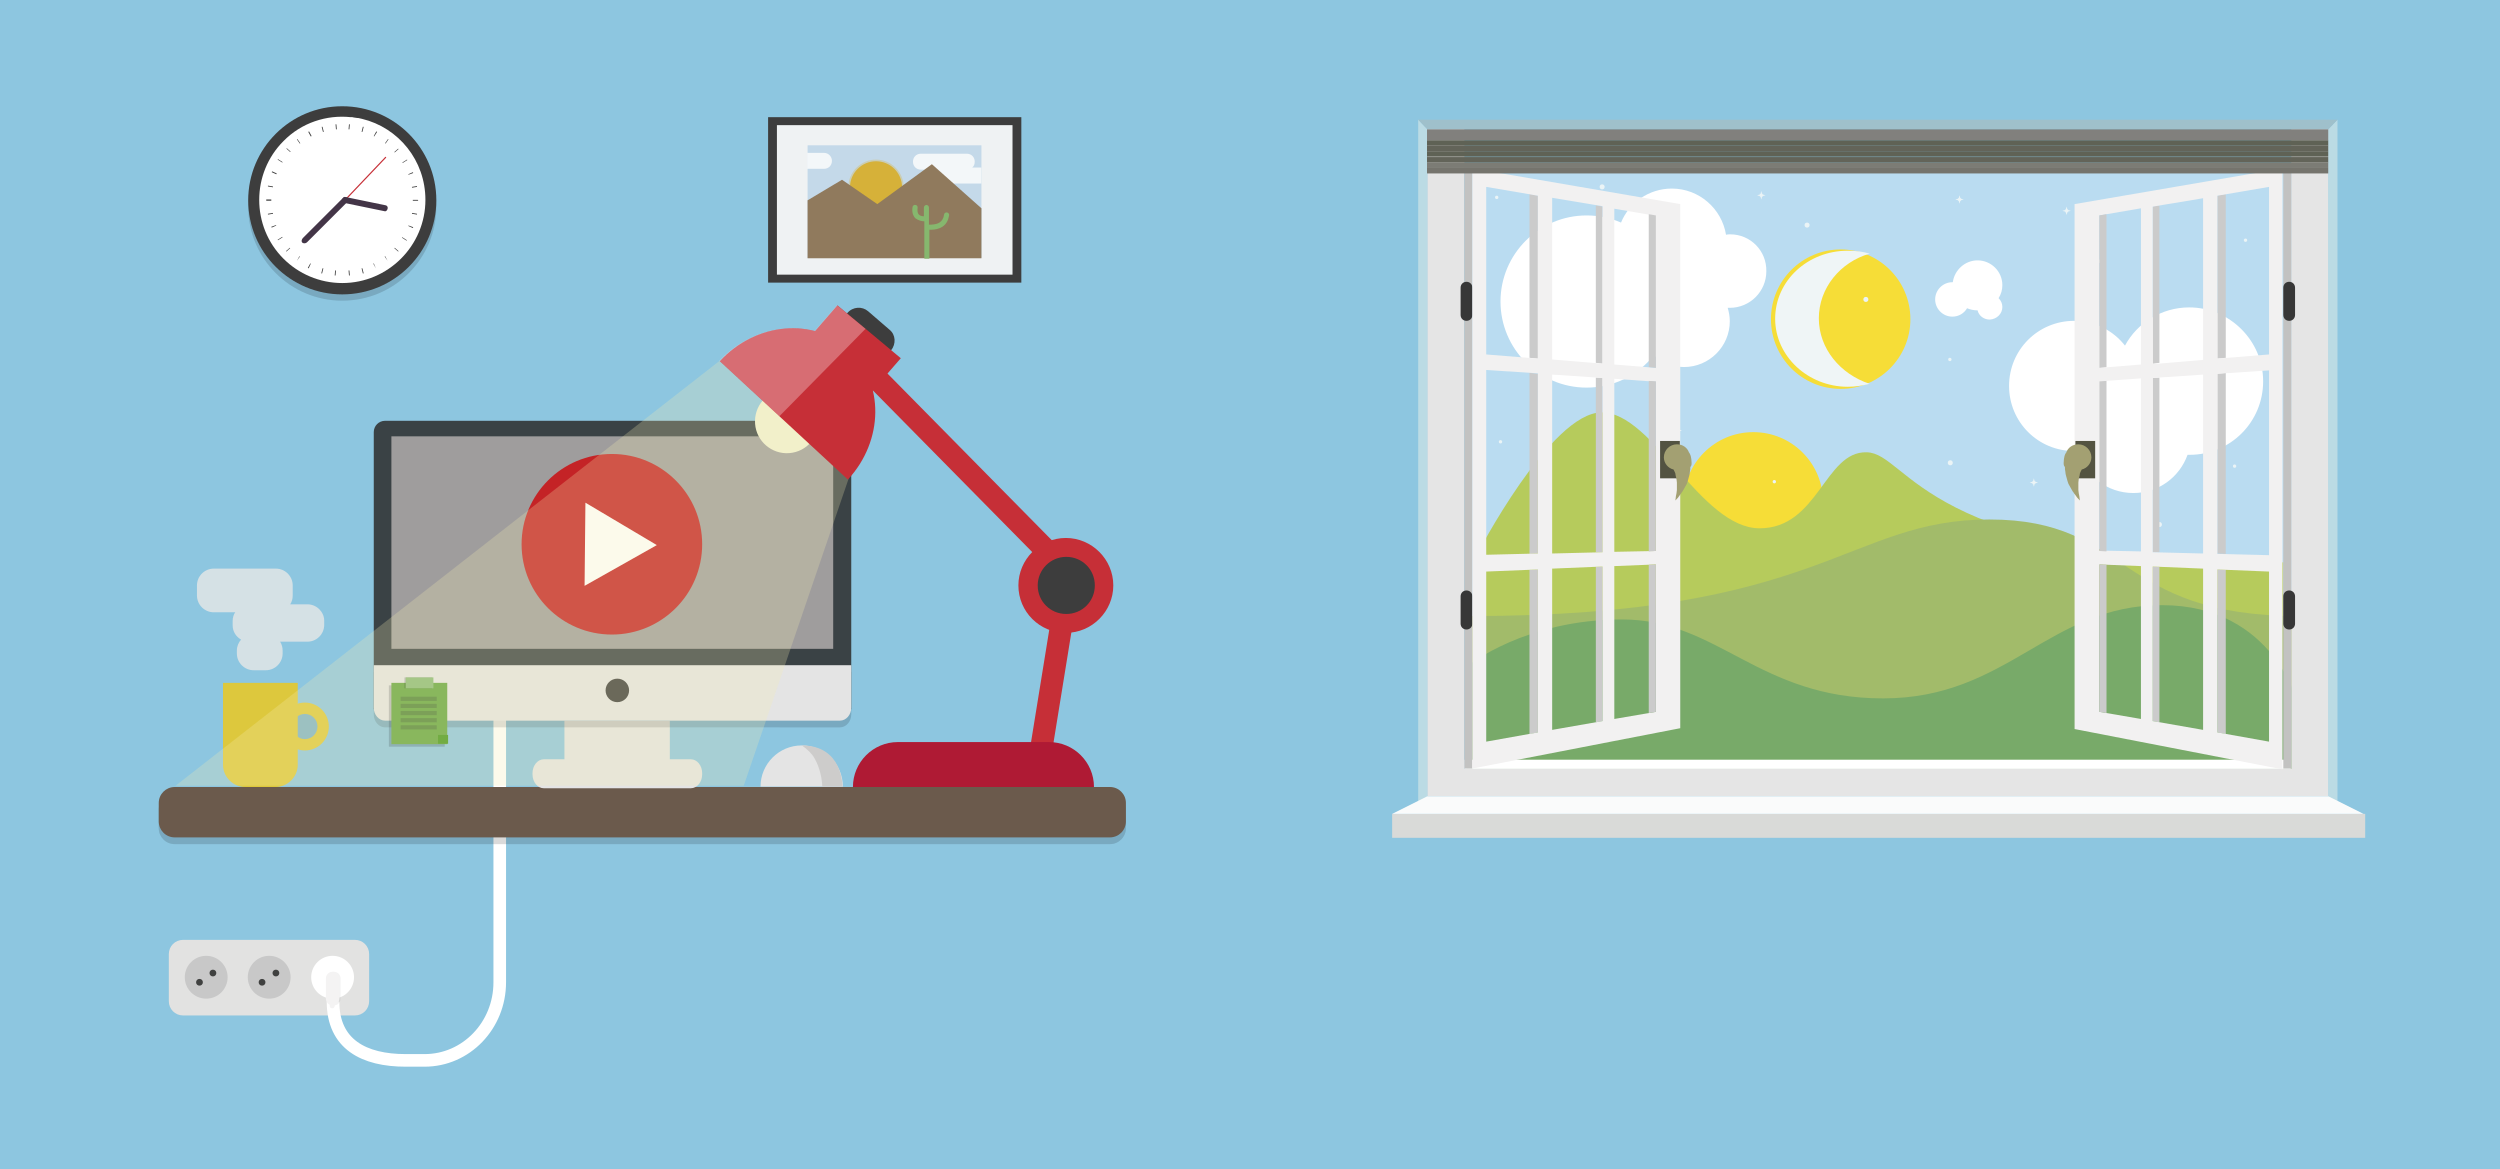 <svg class="main-bg" version="1.1" id="Ebene_1" xmlns="http://www.w3.org/2000/svg" xmlns:xlink="http://www.w3.org/1999/xlink" x="0px" y="0px"
	 viewBox="661.7 533.9 595.3 278.4" enable-background="new 661.7 533.9 595.3 278.4" xml:space="preserve">
<pattern  x="0" y="841.9" width="22.3" height="22.3" patternUnits="userSpaceOnUse" id="SVGID_2_" viewBox="8 -25.3 22.3 22.3" overflow="visible">
	<g>
		<polygon fill="none" points="8,-3 30.3,-3 30.3,-25.3 8,-25.3 		"/>
		<g>
			<polygon fill="none" points="8,-25.3 30.3,-25.3 30.3,-3 8,-3 			"/>
			<g>
				<polygon fill="none" points="8,-3 30.3,-3 30.3,-25.3 8,-25.3 				"/>
				<g>
					<polygon fill="none" points="8,-25.3 30.3,-25.3 30.3,-3 8,-3 					"/>
					<g>
						<polygon fill="none" points="8,-3 8,-25.3 30.3,-25.3 30.3,-3 						"/>
						<line fill="none" x1="1.7" y1="-4.9" x2="3.5" y2="-3"/>
						<line fill="none" x1="1.7" y1="-3" x2="3.5" y2="-4.9"/>
						<path fill="none" stroke="#232422" stroke-width="0.3" d="M8.2-16.9c0.5-0.2,4.2-3.9,4.3-4.3"/>
						<path fill="none" stroke="#232422" stroke-width="0.3" d="M10-17.1c-0.5,0.2-4,4.4-4,4.8"/>
						<path fill="none" stroke="#232422" stroke-width="0.3" d="M8.2-10.6c0.5-0.8,5.8-6.8,6.4-7.3c0.6-0.5,1-2.7,1.3-3.1"/>
						<path fill="none" stroke="#232422" stroke-width="0.3" d="M13.6-17.9c-0.7,0.3-4.9,5.6-5,6c-0.1,0.4-2.8,2.5-3.1,2.5"/>
						<path fill="none" stroke="#232422" stroke-width="0.3" d="M10.5-10.3c0.2-0.2,0.6-0.6,1-1.1c1.2-1.4,3-3.5,3.3-3.8"/>
						<path fill="none" stroke="#232422" stroke-width="0.3" d="M12.3-10.3c-0.5,0.7-4,3.5-4.6,4"/>
						<path fill="none" stroke="#232422" stroke-width="0.3" d="M25.6-5.6C24.9-5.3,20.1-0.5,20,0"/>
						<path fill="none" stroke="#232422" stroke-width="0.3" d="M14.4-1.2c0.3-0.2,1.1-1.2,2-2.3C17.6-5,19-6.6,19.2-6.8"/>
						<path fill="none" stroke="#232422" stroke-width="0.3" d="M17.8-6.9c-0.4,0.2-2.1,2-3.5,3.6c-0.9,1.1-1.7,2-1.7,2.2"/>
						<path fill="none" stroke="#232422" stroke-width="0.3" d="M21.4-6.9C21-6.8,19.4-5,18-3.4c-1.2,1.4-2.2,2.6-2.3,2.9"/>
						<path fill="none" stroke="#232422" stroke-width="0.3" d="M8.8-2.7c0.1-0.2,0.3-0.5,0.6-0.7c0.7-0.8,1.9-1.8,2.3-2.2
							c0.6-0.6,2.9-3.5,3.2-3.9"/>
						<path fill="none" stroke="#232422" stroke-width="0.3" d="M9.9-2.3C10.1-2.6,10.5-3,11-3.5c0.7-0.7,1.5-1.4,1.9-1.7
							c0.6-0.6,2.9-3.5,3.2-3.9"/>
						<path fill="none" stroke="#232422" stroke-width="0.3" d="M31.9-21.4c-0.2,0.1-1.1,0.8-2,1.7c-1.6,1.5-3.5,3.6-3.6,3.9
							c-0.1,0.5-2,2.3-2.3,2.3"/>
						<path fill="none" stroke="#232422" stroke-width="0.3" d="M29.7-16.1c-0.3,0-3.3,4.6-3.4,5.1c-0.1,0.5-1.9,1.8-1.9,1.8
							c-0.3,0.4-2.5,3.3-3.2,3.9c-0.2,0.2-1,1-1.8,1.8c-1.2,1.2-2.5,2.7-2.8,3.1"/>
						<path fill="none" stroke="#232422" stroke-width="0.3" d="M28.2-11.4c0.5-0.8,0.8-0.6,1.4-1.2c0.1-0.1,0.6-0.6,1.1-1.2"/>
						<path fill="none" stroke="#232422" stroke-width="0.3" d="M32.3-17.1c-0.5,0.2-4,4.4-4,4.8"/>
						<path fill="none" stroke="#232422" stroke-width="0.3" d="M30.9-11.9c-0.1,0.5-2.8,2.4-3.1,2.4"/>
						<path fill="none" stroke="#232422" stroke-width="0.3" d="M31.9-10.7c-0.2,0.1-1.4,1.2-2.7,2.4c-1.8,1.7-3.7,3.7-3.7,3.9
							c-0.2,0.2-1,0.9-1.9,1.8"/>
						<path fill="none" stroke="#232422" stroke-width="0.3" d="M31.1-7.1c-0.5,0.4-0.9,0.7-1.1,0.8c-0.7,0.5-3.6,4.5-3.9,4.9"/>
						<path fill="none" stroke="#232422" stroke-width="0.3" d="M31.9-24.1c-0.2,0.1-1.1,1-2.1,2c-1.6,1.7-3.5,4-3.6,4.3
							c-0.1,0.5-2.8,2.4-3.1,2.4"/>
						<path fill="none" stroke="#232422" stroke-width="0.3" d="M29.3-25.7c-1,1.1-1.9,2-1.9,2.1c-0.1,0.5-0.2,1-0.6,1"/>
						<path fill="none" stroke="#232422" stroke-width="0.3" d="M25.6-27.9c-0.7,0.3-5.4,5.1-5.5,5.6c-0.1,0.5-2.8,3.6-4,4.3"/>
						<path fill="none" stroke="#232422" stroke-width="0.3" d="M11.8-13c0.7-1.2,3.3-4.2,4-4.4"/>
						<path fill="none" stroke="#232422" stroke-width="0.3" d="M24.7-5.8c0,0,2.5-2.2,2.6-2.9"/>
						<path fill="none" stroke="#232422" stroke-width="0.3" d="M27.9-11c-0.4,0.3-2.3,2.3-2.2,2.7c-0.5,0.2-3,3-4.5,4.8
							C20.5-2.7,20-2.1,20-2"/>
						<path fill="none" stroke="#232422" stroke-width="0.3" d="M20.1-6.9c0.5-0.5,5.3-4,5.9-5.9c0.3-0.4,3.3-4.4,3.9-4.9
							c0.2-0.2,0.6-0.5,1.1-0.9"/>
						<path fill="none" stroke="#232422" stroke-width="0.3" d="M26-22.4c-0.3,0.4-3.3,4.6-4.9,5.7c-1.6,1.1-3.3,4.2-4.3,4.3
							c-1.1,0.2-5.8,5.1-6.2,5.5C9.9-6.5,6.4-3.1,6.3-2.6"/>
						<path fill="none" stroke="#232422" stroke-width="0.3" d="M13.1-10.3c0.4-0.6,3.6-3.6,4.5-4.2c0.9-0.6,6.3-7.8,8.5-9.2
							c0.3-0.4,3.3-4.4,3.9-4.9"/>
						<path fill="none" stroke="#232422" stroke-width="0.3" d="M13.2-11.6c0.6-0.7,1.9-2.7,2.9-3.4s2.2-1.7,2.6-2.1"/>
						<path fill="none" stroke="#232422" stroke-width="0.3" d="M15.9-16.1c0.8-0.7,3.6-2.5,4.4-3.7c0.9-1.2,4.7-4.9,5.4-5.1
							c0.1-0.2,0.4-0.6,0.9-1.1"/>
						<path fill="none" stroke="#232422" stroke-width="0.3" d="M16.5-10.3c0.6-0.8,6.5-6.5,8-7.9c0.5-0.8,2.3-2.4,2.9-2.9
							c0.4-0.3,1.3-1.5,2.1-2.5c0.5-0.7,0.9-1.2,1.1-1.4"/>
						<path fill="none" stroke="#232422" stroke-width="0.3" d="M18.5-7.8c0.6-0.6,3.3-2,4-3s1.3-2.1,1.5-2.2"/>
						<path fill="none" stroke="#232422" stroke-width="0.3" d="M20.3-10.3c0.7-0.9,3.2-4.3,4.5-4.9"/>
						<path fill="none" stroke="#232422" stroke-width="0.3" d="M19.6-11.6c0.4-0.5,2.2-2.8,2.9-3.1"/>
						<path fill="none" stroke="#232422" stroke-width="0.3" d="M19.5-10.4c-0.4,0.5-2.3,2.1-3.6,3.2c-0.5,0.4-0.9,0.7-1.1,0.8
							c-0.4,0.3-1.4,1.6-2.4,2.9c-0.7,1-1.4,1.9-1.5,2"/>
						<path fill="none" stroke="#232422" stroke-width="0.3" d="M9.5-10.7c-0.2,0.1-1.4,1.2-2.7,2.4"/>
						<path fill="none" stroke="#232422" stroke-width="0.3" d="M25.4-26.7c-0.2,0.2-1,0.9-1.9,1.8c-1.5,1.5-3.5,3.5-3.8,4"/>
						<path fill="none" stroke="#232422" stroke-width="0.3" d="M9.6-24.1c-0.2,0.1-1.1,1-2.1,2"/>
						<path fill="none" stroke="#232422" stroke-width="0.3" d="M25.7-2.7c0.1-0.2,0.4-0.6,0.9-1.1c0.8-0.9,2.1-2.3,3.2-3.4
							C31-8.4,32-9.4,32.2-9.6"/>
						<path fill="none" stroke="#232422" stroke-width="0.3" d="M11.9-23.6c-0.3,0.4-1.8,1.6-2.4,2.2c-0.2,0.1-1.1,0.8-2,1.7"/>
						<path fill="none" stroke="#232422" stroke-width="0.3" d="M7.3-23.6c0.5-0.7,0.9-1.2,1.1-1.4"/>
						<path fill="none" stroke="#232422" stroke-width="0.3" d="M7.5-7.2c1.1-1.2,2.2-2.2,2.4-2.4"/>
						<path fill="none" stroke="#232422" stroke-width="0.3" d="M8.8-25c0.1-0.2,0.3-0.5,0.6-0.7"/>
						<path fill="none" stroke="#232422" stroke-width="0.3" d="M9.9-24.6c0.2-0.3,0.6-0.7,1.1-1.2"/>
						<path fill="none" stroke="#232422" stroke-width="0.3" d="M12.5-25.8c-0.7,1-1.4,1.9-1.5,2"/>
						<path fill="none" stroke="#232422" stroke-width="0.3" d="M18-25.7c-1.2,1.4-2.2,2.6-2.3,2.9c-0.1,0.5-3.2,3.5-3.5,3.5"/>
						<path fill="none" stroke="#232422" stroke-width="0.3" d="M14.3-25.6c-0.9,1.1-1.7,2-1.7,2.2c-0.1,0.5-0.2,1-0.6,1"/>
						<path fill="none" stroke="#232422" stroke-width="0.3" d="M16.4-25.8c-0.9,1.1-1.7,2.1-2,2.3c-0.6,0.6-0.9,0.4-1.4,1.2"/>
						<path fill="none" stroke="#232422" stroke-width="0.3" d="M16.6-22.7c0.3-0.5,1.6-1.9,2.8-3.1"/>
						<path fill="none" stroke="#232422" stroke-width="0.3" d="M21.2-25.8C20.5-25,20-24.4,20-24.3c-0.1,0.5-3,3.9-3.3,3.9"/>
						<path fill="none" stroke="#232422" stroke-width="0.3" d="M7.3-12.5c0.1-0.1,0.6-0.6,1.1-1.2c2-2.2,5.9-6.5,6.2-6.8"/>
						<path fill="none" stroke="#232422" stroke-width="0.3" d="M12.3-21.7c-0.4,0.5-2.3,2.1-3.6,3.1c-0.5,0.4-0.9,0.7-1.1,0.9"/>
						<path fill="none" stroke="#232422" stroke-width="0.3" d="M33-6.8c-0.4,0.2-2.3,1.9-3.7,3.4c-1,1.1-1.9,2-1.9,2.1"/>
						<path fill="none" stroke="#232422" stroke-width="0.3" d="M2.4-21.6c-0.2,0.1-1.2,3-2.3,3.8"/>
					</g>
				</g>
			</g>
		</g>
	</g>
</pattern>
<g id="bg_1_">
	<rect id="bg" x="661.7" y="533.9" fill="#8DC6E0" width="595.3" height="278.4"/>
</g>
<g id="desk">
	<g id="steckdose">
		<path fill="#E2E2E1" d="M749.6,772.3c0,1.9-1.5,3.4-3.4,3.4h-40.9c-1.9,0-3.4-1.5-3.4-3.4v-11.2c0-1.9,1.5-3.4,3.4-3.4h40.9
			c1.9,0,3.4,1.5,3.4,3.4V772.3z"/>
		<g>
			<path fill="none" stroke="#FFFFFF" stroke-width="3" stroke-miterlimit="10" d="M780.7,703.5v64.3c0,10.3-8,18.6-17.9,18.6h-4.5
				c-9.9,0-17.3-3.8-17.3-14"/>
			<g>
				<circle fill="#FFFFFF" cx="740.9" cy="766.6" r="5.1"/>
				<g>
					<g opacity="5.000000e-02">
						<path fill="#040506" d="M742.8,771.7c0,0.9-0.7,1.6-1.6,1.6l0,0c-0.9,0-1.6-0.7-1.6-1.6v-4.8c0-0.9,0.7-1.6,1.6-1.6l0,0
							c0.9,0,1.6,0.7,1.6,1.6V771.7z"/>
					</g>
					<g>
						<path fill="#F4F3F3" d="M742.5,771.7c0,0.9-0.7,1.6-1.6,1.6l0,0c-0.9,0-1.6-0.7-1.6-1.6v-4.8c0-0.9,0.7-1.6,1.6-1.6l0,0
							c0.9,0,1.6,0.7,1.6,1.6V771.7z"/>
					</g>
				</g>
				<path fill="#F4F3F3" d="M741.4,773.4c0,0.3-0.2,0.6-0.6,0.6l0,0c-0.3,0-0.6-0.2-0.6-0.6l0,0c0-0.3,0.2-0.6,0.6-0.6l0,0
					C741.1,772.8,741.4,773.1,741.4,773.4L741.4,773.4z"/>
			</g>
		</g>
		<g>
			<circle fill="#C8C8C8" cx="710.8" cy="766.6" r="5.1"/>
			<g>
				<circle fill="#404140" cx="712.4" cy="765.6" r="0.8"/>
				<circle fill="#404140" cx="709.2" cy="767.8" r="0.8"/>
			</g>
		</g>
		<g>
			<circle fill="#C8C8C8" cx="725.8" cy="766.6" r="5.1"/>
			<g>
				<circle fill="#404140" cx="727.4" cy="765.6" r="0.8"/>
				<circle fill="#404140" cx="724.1" cy="767.8" r="0.8"/>
			</g>
		</g>
		<path fill="none" stroke="#FFFFFF" stroke-miterlimit="10" d="M740.9,771.7"/>
	</g>
	<g id="bild">
		<rect x="844.6" y="561.8" fill="#3D3D3D" width="60.3" height="39.4"/>
		<g>
			<rect x="846.7" y="563.7" fill="#EFF2F3" width="56.1" height="35.6"/>
		</g>
		<g>
			<rect x="854" y="568.5" fill="#C4D9E9" width="41.4" height="26.8"/>
			<g>
				<circle fill="#D5B039" cx="870.3" cy="578.5" r="6.2"/>
				<circle opacity="0.3" fill="#D5B039" enable-background="new    " cx="870.3" cy="578.5" r="6.6"/>
			</g>
			<g>
				<path fill="#F3F7F9" d="M857.9,570.3h-4v3.8h4c1.1,0,1.9-0.8,1.9-1.9C859.8,571.2,859,570.3,857.9,570.3z"/>
				<path fill="#F3F7F9" d="M895.2,573.8h-2c0.4-0.3,0.6-0.8,0.6-1.4c0-1.1-0.8-1.9-1.9-1.9H881c-1.1,0-1.9,0.8-1.9,1.9
					s0.8,1.9,1.9,1.9h2c-0.4,0.3-0.6,0.8-0.6,1.4c0,1.1,0.8,1.9,1.9,1.9h10.9c0.1,0,0.2,0,0.2,0v-3.8
					C895.3,573.8,895.3,573.8,895.2,573.8z"/>
			</g>
			<polygon fill="#907A5D" points="854,581.6 862.2,576.7 870.6,582.5 883.6,573 895.4,583.5 895.4,595.4 854,595.4 			"/>
			<path fill="#86B76E" d="M881.8,586.6v8.8v0.1h1.2v-0.1v-6.8c0.2,0,0.3,0,0.5,0c0.8,0,1.8-0.2,2.6-0.7c0.9-0.6,1.4-1.5,1.6-2.7
				c0.1-0.3-0.2-0.7-0.5-0.7c-0.3-0.1-0.7,0.2-0.7,0.5c-0.1,0.9-0.5,1.5-1.1,1.9c-0.8,0.5-1.9,0.5-2.5,0.5v-4.1
				c0-0.3-0.3-0.6-0.6-0.6c-0.3,0-0.6,0.3-0.6,0.6v2.1c-0.4,0-0.9-0.1-1.2-0.4c-0.3-0.3-0.4-0.9-0.3-1.6c0.1-0.3-0.2-0.7-0.5-0.7
				c-0.3-0.1-0.7,0.2-0.7,0.5c-0.2,1.2,0.1,2.1,0.7,2.7C880.4,586.4,881.2,586.6,881.8,586.6z"/>
		</g>
	</g>
	<g id="tisch">
		<g opacity="0.15">
			<path fill="#040506" d="M929.8,731.1c0,2.1-1.7,3.8-3.8,3.8H703.3c-2.1,0-3.8-1.7-3.8-3.8v-4.4c0-2.1,1.7-3.8,3.8-3.8H926
				c2.1,0,3.8,1.7,3.8,3.8V731.1L929.8,731.1z"/>
			<path opacity="0.3" fill="#040506" enable-background="new    " d="M929.8,731.1c0,2.1-1.7,3.8-3.8,3.8H703.3
				c-2.1,0-3.8-1.7-3.8-3.8v-4.4c0-2.1,1.7-3.8,3.8-3.8H926c2.1,0,3.8,1.7,3.8,3.8V731.1L929.8,731.1z"/>
		</g>
		<g>
			<g>
				<path fill="#6B5A4C" d="M929.8,729.5c0,2.1-1.7,3.8-3.8,3.8H703.3c-2.1,0-3.8-1.7-3.8-3.8v-4.4c0-2.1,1.7-3.8,3.8-3.8H926
					c2.1,0,3.8,1.7,3.8,3.8V729.5L929.8,729.5z"/>
				<pattern  id="SVGID_1_" xlink:href="#SVGID_2_" patternTransform="matrix(0.317 0 0 0.317 -14556.931 5244.731)">
				</pattern>
				<path opacity="0.3" fill="url(#SVGID_1_)" enable-background="new    " d="M929.8,729.5c0,2.1-1.7,3.8-3.8,3.8H703.3
					c-2.1,0-3.8-1.7-3.8-3.8v-4.4c0-2.1,1.7-3.8,3.8-3.8H926c2.1,0,3.8,1.7,3.8,3.8V729.5L929.8,729.5z"/>
			</g>
		</g>
	</g>
	<g id="uhr">
		<g>
			<g opacity="0.15">
				<circle fill="#040506" cx="743.2" cy="583.1" r="22.4"/>
			</g>
			<g>
				<circle fill="#3D3D3D" cx="743.2" cy="581.6" r="22.4"/>
			</g>
		</g>
		<path fill="#FFFFFF" d="M747.9,562.2L747.9,562.2c-0.3-0.1-0.6-0.1-0.9-0.2c-0.1,0-0.1,0-0.2,0c-0.2,0-0.5-0.1-0.7-0.1
			c-0.2,0-0.4-0.1-0.5-0.1s-0.2,0-0.4,0c-5.7-0.6-11.7,1.3-16,5.7c-7.7,7.7-7.7,20.3,0,28l0,0c3.6,3.6,8.6,5.8,14,5.8
			c10.9,0,19.8-8.9,19.8-19.8C763,572.1,756.6,564.3,747.9,562.2z"/>
		<g>
			<g>
				<path fill="#C62F37" d="M743.8,581.7L743.8,581.7c-0.2-0.1-0.2-0.2-0.1-0.2l9.7-10.2c0.1-0.1,0.2-0.1,0.2,0
					c0.1,0.1,0.1,0.2,0,0.2l-9.7,10.2C743.9,581.7,743.9,581.7,743.8,581.7z"/>
			</g>
			<path fill="#433547" d="M743.6,582.2c-0.3-0.1-0.5-0.4-0.4-0.8l0,0c0.1-0.4,0.4-0.7,0.7-0.6l9.7,2c0.3,0.1,0.5,0.4,0.4,0.8l0,0
				c-0.1,0.4-0.4,0.7-0.7,0.6L743.6,582.2z"/>
			<path fill="#433547" d="M743.3,581.1c0.3-0.3,0.8-0.3,1.1-0.1l0,0c0.3,0.3,0.2,0.7-0.1,1.1l-9.5,9.5c-0.3,0.3-0.8,0.3-1.1,0.1
				l0,0c-0.3-0.3-0.2-0.7,0.1-1.1L743.3,581.1z"/>
		</g>
		<g>
			<path fill="#3D3D3D" d="M744.8,599.5l-0.1-1.2h0.2l0.1,1.2H744.8z M741.6,599.5h-0.2l0.1-1.2h0.2L741.6,599.5z M748.1,599
				l-0.3-1.2h0.2l0.3,1.2H748.1z M738.4,599h-0.2l0.3-1.2h0.2L738.4,599z M751.2,597.8l-0.6-1.1l0.1-0.1L751.2,597.8L751.2,597.8z
				 M735.2,597.8l-0.2-0.1l0.6-1.1l0.1,0.1L735.2,597.8z M754,596l-0.7-1l0.1-0.1L754,596L754,596z M732.4,596L732.4,596l0.6-1.1
				l0.1,0.1L732.4,596z M756.5,593.8l-0.9-0.8l0.1-0.1l0.9,0.8L756.5,593.8z M729.9,593.8l-0.1-0.1l0.9-0.8l0.1,0.1L729.9,593.8z
				 M758.5,591.2l-1.1-0.7l0.1-0.1l1.1,0.7L758.5,591.2z M727.9,591.1l-0.1-0.1l1.1-0.7l0.1,0.1L727.9,591.1z M760,588.2l-1.1-0.5
				l0.1-0.1l1.1,0.4L760,588.2z M726.4,588.1l-0.1-0.2l1.1-0.4l0.1,0.1L726.4,588.1z M761,585l-1.2-0.2v-0.2l1.2,0.2V585z
				 M725.5,585v-0.2l1.2-0.2v0.2L725.5,585z M761.3,581.7H760v-0.2h1.2L761.3,581.7L761.3,581.7z M725.1,581.6L725.1,581.6v-0.2h1.2
				v0.2v0.1h-1.2V581.6z M759.8,578.6v-0.2l1.2-0.2v0.2L759.8,578.6z M726.7,578.5l-1.2-0.2v-0.2l1.2,0.2V578.5z M759,575.5
				l-0.1-0.1l1.1-0.5l0.1,0.2L759,575.5z M727.5,575.4l-1.1-0.5l0.1-0.2l1.1,0.5L727.5,575.4z M757.6,572.7l-0.1-0.1l1.1-0.7
				l0.1,0.1L757.6,572.7z M728.9,572.6l-1.1-0.7l0.1-0.1l1.1,0.7L728.9,572.6z M755.7,570.2l-0.1-0.1l0.9-0.8l0.1,0.1L755.7,570.2z
				 M730.8,570.1l-0.9-0.8l0.1-0.1l0.9,0.8L730.8,570.1z M753.5,568.1l-0.1-0.1l0.7-1l0.1,0.1L753.5,568.1z M733.1,568.1l-0.7-1
				l0.1-0.1l0.7,1L733.1,568.1z M750.8,566.4l-0.1-0.1l0.6-1.1l0.2,0.1L750.8,566.4z M735.7,566.4l-0.6-1.1l0.2-0.1l0.6,1.1
				L735.7,566.4z M748,565.3h-0.2l0.3-1.2h0.2L748,565.3z M738.6,565.3l-0.3-1.2h0.2l0.3,1.2H738.6z M744.9,564.7h-0.2l0.1-1.2h0.2
				L744.9,564.7z M741.7,564.7l-0.1-1.2h0.2l0.1,1.2H741.7z"/>
		</g>
	</g>
	<g id="tasse">
		<g>
			<g>
				<circle fill="#DDC83D" cx="734.3" cy="706.9" r="5.7"/>
				<circle fill="#7FB3C7" cx="734.3" cy="706.9" r="3"/>
				<path fill="#DDC83D" d="M714.8,696.5V716c0,2.9,2.4,5.3,5.3,5.3h7.2c2.9,0,5.3-2.4,5.3-5.3v-19.5H714.8z"/>
			</g>
		</g>
		<path opacity="0.8" fill="#E7E7E6" enable-background="new    " d="M734.9,677.8h-4.1c0.4-0.6,0.6-1.3,0.6-2.1v-2.4
			c0-2.2-1.8-4-4-4h-14.8c-2.2,0-4,1.8-4,4v2.4c0,2.2,1.8,4,4,4h5.1c-0.4,0.6-0.6,1.3-0.6,2.1v1c0,1.5,0.8,2.7,2,3.4
			c-0.6,0.7-1,1.6-1,2.6v0.7c0,2.2,1.8,4,4,4h2.9c2.2,0,4-1.8,4-4v-0.7c0-0.7-0.2-1.5-0.6-2.1h6.5c2.2,0,4-1.8,4-4v-1
			C738.9,679.6,737.1,677.8,734.9,677.8z"/>
	</g>
	<g id="pc">
		<g>
			<path fill="#E4E4E4" d="M842.8,721.2c0-5.4,4.4-9.8,9.8-9.8c5.4,0,9.8,4.4,9.8,9.8"/>
			<path fill="#CDCCCB" d="M852.6,711.4c0,0,1.5,0.9,2.7,2.5c1.2,1.8,2.1,4.5,2.2,7.3h4.8C862.3,721.2,862.5,711.4,852.6,711.4z"/>
		</g>
		<g>
			<rect x="796.1" y="705.5" fill="#E4E4E4" width="25.1" height="10.4"/>
			<path fill="#E4E4E4" d="M828.9,718.3c0,1.8-1.2,3.3-2.7,3.3h-35c-1.5,0-2.7-1.5-2.7-3.3V718c0-1.8,1.2-3.3,2.7-3.3h35
				c1.5,0,2.7,1.5,2.7,3.3V718.3z"/>
			<path fill="#3A4245" d="M750.7,702.8v-66c0-1.5,1.2-2.7,2.7-2.7h108.3c1.5,0,2.7,1.2,2.7,2.7v66"/>
			<g>
				<g opacity="0.15">
					<path fill="#040506" d="M864.4,693.9V704c0,1.7-1.2,3.1-2.7,3.1H753.4c-1.5,0-2.7-1.4-2.7-3.1v-10.1"/>
				</g>
				<g>
					<path fill="#E4E4E4" d="M864.4,692.3v10.1c0,1.7-1.2,3.1-2.7,3.1H753.4c-1.5,0-2.7-1.4-2.7-3.1v-10.1"/>
				</g>
			</g>
			<circle fill="#3D3D3D" cx="808.7" cy="698.3" r="2.8"/>
		</g>
		<g>
			<rect x="754.9" y="637.8" fill="#9F9D9D" width="105.2" height="50.6"/>
			<rect x="754.9" y="637.8" display="none" fill="#B8B7B8" width="105.2" height="3.8"/>
			<g display="none">
				<rect x="760.6" y="642.6" display="inline" fill="#F5F1F1" width="3.4" height="2.9"/>
				<rect x="765.7" y="642.6" display="inline" fill="#F5F1F1" width="3.4" height="2.9"/>
				<rect x="782.8" y="642.6" display="inline" fill="#B8B7B8" width="12.2" height="2.9"/>
				<rect x="814.6" y="642.6" display="inline" fill="#B8B7B8" width="3.4" height="2.9"/>
				<rect x="774.7" y="642.6" display="inline" fill="#F5F1F1" width="6" height="2.9"/>
				<rect x="796.9" y="642.6" display="inline" fill="#F5F1F1" width="6" height="2.9"/>
				<rect x="805.8" y="642.6" display="inline" fill="#B8B7B8" width="6" height="2.9"/>
				<rect x="823.6" y="642.6" display="inline" fill="#B8B7B8" width="8.1" height="2.9"/>
				<rect x="834.5" y="642.6" display="inline" fill="#B8B7B8" width="8.1" height="2.9"/>
			</g>
			<g display="none">
				<rect x="754.9" y="646.8" display="inline" fill="#B8B7B8" width="5.4" height="37.1"/>
				<g display="inline">
					<rect x="756.1" y="648.9" opacity="0.6" fill="#9F9D9D" enable-background="new    " width="2.7" height="2.6"/>
					<rect x="756.1" y="653.7" opacity="0.6" fill="#9F9D9D" enable-background="new    " width="2.7" height="2.6"/>
					<rect x="756.1" y="658.4" opacity="0.6" fill="#9F9D9D" enable-background="new    " width="2.7" height="2.6"/>
					<rect x="756.1" y="663.1" opacity="0.6" fill="#9F9D9D" enable-background="new    " width="2.7" height="2.6"/>
					<rect x="756.1" y="667.9" opacity="0.6" fill="#9F9D9D" enable-background="new    " width="2.7" height="2.6"/>
				</g>
				<g display="inline">
					<rect x="756.1" y="672.9" fill="#DDC83D" width="2" height="2"/>
					<rect x="757.1" y="673.9" fill="none" stroke="#FCFBFB" stroke-miterlimit="10" width="2" height="2"/>
				</g>
				<g display="inline">
					<rect x="756.7" y="680.5" opacity="0.6" fill="#9F9D9D" enable-background="new    " width="1.4" height="1.4"/>
					<rect x="756.1" y="677.9" opacity="0.6" fill="#9F9D9D" enable-background="new    " width="0.6" height="0.6"/>
					<rect x="757.1" y="677.9" opacity="0.6" fill="#9F9D9D" enable-background="new    " width="0.6" height="0.6"/>
					<rect x="758.2" y="677.9" opacity="0.6" fill="#9F9D9D" enable-background="new    " width="0.6" height="0.6"/>
				</g>
			</g>
			<g display="none">
				<rect x="759.9" y="646.8" display="inline" fill="#C7C6C6" width="84.8" height="3.4"/>
				<g display="inline">
					<circle fill="#C21A1A" cx="762.2" cy="648.5" r="0.6"/>
					<circle fill="#DDC83D" cx="764.7" cy="648.5" r="0.6"/>
					<circle fill="#74B288" cx="767.1" cy="648.5" r="0.6"/>
				</g>
			</g>
			<g display="none">
				<rect x="844.7" y="641.5" display="inline" fill="#959494" width="15.5" height="2.5"/>
				<rect x="844.7" y="644.1" display="inline" fill="#C2BFBF" width="15.5" height="44.3"/>
				<g display="inline">
					<g>
						<rect x="846.1" y="645.5" fill="#FFFFFF" width="1" height="1"/>
						<rect x="847.1" y="645.5" fill="#040506" width="1" height="1"/>
						<rect x="848.1" y="645.5" fill="#C52B26" width="1" height="1"/>
						<rect x="849" y="645.5" fill="#EFE52E" width="1" height="1"/>
						<rect x="850" y="645.5" fill="#82B23E" width="1" height="1"/>
						<rect x="852" y="645.5" fill="#394D97" width="1" height="1"/>
						<rect x="851" y="645.5" fill="#8DC5D8" width="1" height="1"/>
						<rect x="853" y="645.5" fill="#935397" width="1" height="1"/>
						<rect x="854" y="645.5" fill="#A42D32" width="1" height="1"/>
						<rect x="854.9" y="645.5" fill="#C5282C" width="1" height="1"/>
						<rect x="855.9" y="645.5" fill="#CE5C2E" width="1" height="1"/>
						<rect x="856.9" y="645.5" fill="#DC8F31" width="1" height="1"/>
						<rect x="857.9" y="645.5" fill="#E6AC47" width="1" height="1"/>
						<rect x="846.1" y="646.5" fill="#F3E847" width="1" height="1"/>
						<rect x="847.1" y="646.5" fill="#D5D942" width="1" height="1"/>
						<rect x="848.1" y="646.5" fill="#6FAC54" width="1" height="1"/>
						<rect x="849" y="646.5" fill="#518E4B" width="1" height="1"/>
						<rect x="850" y="646.5" fill="#69AC76" width="1" height="1"/>
						<rect x="851" y="646.5" fill="#66A7DC" width="1" height="1"/>
						<rect x="852" y="646.5" fill="#4171B5" width="1" height="1"/>
						<rect x="853" y="646.5" fill="#343887" width="1" height="1"/>
						<rect x="854" y="646.5" fill="#5A3486" width="1" height="1"/>
						<rect x="854.9" y="646.5" fill="#7B3184" width="1" height="1"/>
						<rect x="855.9" y="646.5" fill="#851B5E" width="1" height="1"/>
						<rect x="856.9" y="646.5" fill="#B31E5A" width="1" height="1"/>
						<rect x="857.9" y="646.5" fill="#C62777" width="1" height="1"/>
						<rect x="846.1" y="647.5" fill="#BEAE97" width="1" height="1"/>
						<rect x="847.1" y="647.5" fill="#908275" width="1" height="1"/>
						<rect x="848.1" y="647.5" fill="#6F6459" width="1" height="1"/>
						<rect x="849" y="647.5" fill="#524944" width="1" height="1"/>
						<rect x="850" y="647.5" fill="#B7986F" width="1" height="1"/>
						<rect x="851" y="647.5" fill="#987C55" width="1" height="1"/>
						<rect x="852" y="647.5" fill="#7F633F" width="1" height="1"/>
						<rect x="853" y="647.5" fill="#573B1D" width="1" height="1"/>
						<rect x="854" y="647.5" fill="#3D281A" width="1" height="1"/>
						<rect x="846.1" y="649" fill="#040506" width="1" height="1"/>
						<rect x="847.1" y="649" fill="#373737" width="1" height="1"/>
						<rect x="848.1" y="649" fill="#4F4F4F" width="1" height="1"/>
						<rect x="849" y="649" fill="#7F7F80" width="1" height="1"/>
						<rect x="850" y="649" fill="#969595" width="1" height="1"/>
						<rect x="851" y="649" fill="#C8C8C8" width="1" height="1"/>
						<rect x="852" y="649" fill="#E2E2E1" width="1" height="1"/>
						<rect x="853" y="649" fill="#EFEFEE" width="1" height="1"/>
					</g>
					<rect x="846.1" y="653.8" fill="#9F9D9D" width="12.8" height="7.3"/>
					<rect x="846.1" y="679.7" fill="#9F9D9D" width="12.8" height="7"/>
					<g>
						<rect x="846.1" y="665.9" fill="#F9F7F7" width="12.8" height="1.7"/>
						<rect x="846.1" y="668.7" fill="#F9F7F7" width="12.8" height="1.7"/>
						<rect x="846.1" y="671.8" fill="#F9F7F7" width="4.9" height="1.7"/>
						<rect x="846.1" y="674.6" fill="#F9F7F7" width="4.9" height="1.7"/>
						<rect x="854" y="671.2" fill="#F9F7F7" width="4.9" height="1.7"/>
						<rect x="854" y="674" fill="#F9F7F7" width="4.9" height="1.7"/>
					</g>
				</g>
			</g>
		</g>
	</g>
	<g id="playbutton">
		<circle fill="#C42326" cx="807.4" cy="663.5" r="21.5"/>
		<path fill="#FFFFFF" d="M800.9,673.4l0.2-19.8l17,10.1L800.9,673.4z"/>
	</g>
	<g id="lampe">
		<polyline opacity="0.25" fill="#F4EFB3" enable-background="new    " points="833.2,619.7 703.5,721 838.8,721 863.8,647.8 		"/>
		<g>
			<path fill="#3D3D3D" d="M873.9,617.3c-1.3,1.5-3.5,1.6-4.9,0.4l-5.1-4.4c-1.5-1.3-1.6-3.5-0.4-4.9l0,0c1.3-1.5,3.5-1.6,4.9-0.4
				l5.1,4.4C875,613.6,875.1,615.8,873.9,617.3L873.9,617.3z"/>
			<path fill="#F2F0CA" d="M841.5,634.8c-0.3-4.2,2.8-7.8,7-8.1c4.2-0.3,7.8,2.8,8.1,7c0.3,4.2-2.8,7.8-7,8.1
				C845.5,642.1,841.8,639,841.5,634.8z"/>
			<polyline fill="#C62F37" points="853.9,614.9 861.1,606.6 876.2,619.2 868.9,627.6 			"/>
			
				<rect x="887.4" y="610.7" transform="matrix(0.712 -0.702 0.702 0.712 -196.003 809.923)" fill="#C62F37" width="5.3" height="66.7"/>
			
				<rect x="909.8" y="677.9" transform="matrix(0.987 0.16 -0.16 0.987 122.979 -136.595)" fill="#C62F37" width="5.3" height="39.8"/>
			<path fill="#C62F37" d="M904.2,673.3c0-6.2,5.1-11.3,11.3-11.3s11.3,5.1,11.3,11.3c0,6.2-5.1,11.3-11.3,11.3
				C909.3,684.6,904.2,679.6,904.2,673.3z"/>
			<path fill="#3D3D3D" d="M908.8,673.3c0-3.7,3-6.8,6.8-6.8s6.8,3,6.8,6.8c0,3.8-3,6.8-6.8,6.8S908.8,677.1,908.8,673.3z"/>
			<path fill="#AF1A34" d="M864.8,721.3L864.8,721.3c0-5.9,4.8-10.7,10.7-10.7h36c5.9,0,10.7,4.8,10.7,10.7l0,0"/>
			<path fill="#C62F37" d="M863.6,648.1c8.6-9.3,8.7-23.1,0.3-30.9c-8.4-7.8-22.2-6.6-30.8,2.7"/>
			<path opacity="0.3" fill="#FFFFFF" enable-background="new    " d="M867.8,612.2l-6.8-5.6l-5.3,6.1c-7.6-2-16.5,0.5-22.7,7.1
				l14.3,13.2"/>
		</g>
	</g>
	<g id="zettel">
		<g>
			<g>
				<g opacity="0.15">
					<rect x="754.3" y="697.1" fill="#040506" width="13.3" height="14.6"/>
				</g>
				<g>
					<rect x="754.9" y="696.5" fill="#89B75D" width="13.3" height="14.6"/>
				</g>
			</g>
			<polygon fill="#72AC43" points="766,711 766,708.9 768.4,708.9 768.4,711 			"/>
			<g>
				
					<line opacity="0.2" fill="none" stroke="#4A4848" stroke-miterlimit="10" enable-background="new    " x1="757.1" y1="700.3" x2="765.7" y2="700.3"/>
				
					<line opacity="0.2" fill="none" stroke="#4A4848" stroke-miterlimit="10" enable-background="new    " x1="757.1" y1="702" x2="765.7" y2="702"/>
				
					<line opacity="0.2" fill="none" stroke="#4A4848" stroke-miterlimit="10" enable-background="new    " x1="757.1" y1="703.7" x2="765.7" y2="703.7"/>
				
					<line opacity="0.2" fill="none" stroke="#4A4848" stroke-miterlimit="10" enable-background="new    " x1="757.1" y1="705.4" x2="765.7" y2="705.4"/>
				
					<line opacity="0.2" fill="none" stroke="#4A4848" stroke-miterlimit="10" enable-background="new    " x1="757.1" y1="707.1" x2="765.7" y2="707.1"/>
			</g>
		</g>
		<g>
			<g opacity="0.15">
				<rect x="758" y="695.2" fill="#040506" width="6.6" height="2.6"/>
			</g>
			<g>
				<rect x="758.3" y="695.2" fill="#A5C786" width="6.6" height="2.6"/>
			</g>
		</g>
	</g>
</g>
<g id="fenster_bg">
	<rect x="1011.6" y="574.2" fill="#BADCF1" width="199.6" height="145.2"/>
	<g id="wolken">
		<path fill="#FFFFFF" d="M1073.7,589.7c-0.3,0-0.7,0-1,0.1c-1-6.2-6.4-11-12.9-11c-5.5,0-10.2,3.4-12.1,8.1
			c-2.5-1.1-5.3-1.7-8.2-1.7c-11.3,0-20.5,9.2-20.5,20.5c0,11.3,9.2,20.5,20.5,20.5c6.5,0,12.3-3,16-7.7c1.9,1.7,4.5,2.8,7.2,2.8
			c6,0,10.9-4.9,10.9-10.9c0-1.1-0.2-2.2-0.5-3.2c0.2,0,0.3,0,0.5,0c4.8,0,8.7-3.9,8.7-8.7C1082.4,593.6,1078.5,589.7,1073.7,589.7z
			"/>
		<path fill="#FFFFFF" d="M1138.5,607c0-0.8-0.3-1.5-0.9-2.1c0.6-0.9,0.9-2,0.9-3.1c0-3.3-2.7-5.9-5.9-5.9c-3,0-5.5,2.3-5.9,5.2
			c0,0,0,0-0.1,0c-2.2,0-4.1,1.8-4.1,4.1c0,2.2,1.8,4.1,4.1,4.1c1.5,0,2.8-0.8,3.5-2c0.7,0.3,1.6,0.5,2.4,0.5h0.1
			c0.3,1.3,1.5,2.2,2.9,2.2C1137.2,609.9,1138.5,608.6,1138.5,607z"/>
		<path fill="#FFFFFF" d="M1183,607.1c-6.6,0-12.4,3.7-15.3,9.1c-2.8-3.6-7.2-5.9-12.1-5.9c-8.6,0-15.5,6.9-15.5,15.5
			s6.9,15.5,15.5,15.5c0.3,0,0.6,0,0.9,0c1.6,5.8,6.9,10,13.2,10c6,0,11-3.8,12.9-9.1c0.2,0,0.3,0,0.5,0c9.7,0,17.5-7.8,17.5-17.5
			C1200.6,615,1192.6,607.1,1183,607.1z"/>
	</g>
	<circle id="sonne_morgens" fill="#F6DD37" cx="1079.2" cy="653.4" r="16.6"/>
	<g id="berge">
		<path fill="#B6CB5C" d="M1013.3,666.1c0,0,17.6-34,29.8-34s23.6,27.6,37.6,27.6s15.5-18.4,25.5-18.1c10,0.2,13.6,26.2,99.2,26.2
			v53.3h-193.9L1013.3,666.1z"/>
		<path fill="#A2BB6A" d="M1011.6,680.6c84.2,0,89.9-23,123.8-23c33.8,0,29.8,23,73.8,23v38.7h-198.1L1011.6,680.6z"/>
		<path fill="#78AA69" d="M1011.4,692.3c0,0,13.6-10.9,36.5-10.9c22.9,0,32.5,18.8,62.2,18.8c29.7,0,39.5-22.2,66.4-22.2
			s32.6,24,32.6,24v19.1h-198.1L1011.4,692.3z"/>
	</g>
	<circle id="sonne_mittag" fill="#F6DD37" cx="1100" cy="609.9" r="16.6"/>
	<path id="mond" fill="#EFF5F6" d="M1094.8,609.7c0-7.2,5.1-13.4,12.1-15.4c-1.6-0.5-3.4-0.7-5.2-0.7c-9.6,0-17.3,7.2-17.3,16.2
		c0,8.9,7.8,16.2,17.3,16.2c1.8,0,3.6-0.3,5.2-0.7C1099.9,623,1094.8,616.9,1094.8,609.7z"/>
	<g id="sterne">
		<path fill="#EBF4F6" d="M1062.2,636.4c-0.2-0.1-0.4-0.1-0.7-0.2c0-0.1,0.1-0.2,0.1-0.2c-0.1,0-0.2,0.1-0.2,0.1
			c-0.1-0.2-0.1-0.5-0.2-0.7c-0.1,0.2-0.1,0.4-0.2,0.7c-0.1,0-0.2-0.1-0.2-0.1c0,0.1,0.1,0.2,0.1,0.2c-0.2,0.1-0.5,0.1-0.7,0.2
			c0.2,0.1,0.4,0.1,0.7,0.2c0,0.1-0.1,0.2-0.1,0.2c0.1,0,0.2-0.1,0.2-0.1c0.1,0.2,0.1,0.5,0.2,0.7c0.1-0.2,0.1-0.4,0.2-0.7
			c0.1,0,0.2,0.1,0.2,0.1c0-0.1-0.1-0.2-0.1-0.2C1061.7,636.5,1062,636.5,1062.2,636.4z"/>
		<path fill="#EBF4F6" d="M1129.3,581.4c-0.2-0.1-0.4-0.1-0.7-0.2c0-0.1,0.1-0.2,0.1-0.2c-0.1,0-0.2,0.1-0.2,0.1
			c-0.1-0.2-0.1-0.5-0.2-0.7c-0.1,0.2-0.1,0.4-0.2,0.7c-0.1,0-0.2-0.1-0.2-0.1c0,0.1,0.1,0.2,0.1,0.2c-0.2,0.1-0.5,0.1-0.7,0.2
			c0.2,0.1,0.4,0.1,0.7,0.2c0,0.1-0.1,0.2-0.1,0.2c0.1,0,0.2-0.1,0.2-0.1c0.1,0.2,0.1,0.5,0.2,0.7c0.1-0.2,0.1-0.4,0.2-0.7
			c0.1,0,0.2,0.1,0.2,0.1c0-0.1-0.1-0.2-0.1-0.2C1128.8,581.5,1129.1,581.5,1129.3,581.4z"/>
		<path fill="#EBF4F6" d="M1147,648.8c-0.2-0.1-0.4-0.1-0.7-0.2c0-0.1,0.1-0.2,0.1-0.2c-0.1,0-0.2,0.1-0.2,0.1
			c-0.1-0.2-0.1-0.5-0.2-0.7c-0.1,0.2-0.1,0.4-0.2,0.7c-0.1,0-0.2-0.1-0.2-0.1c0,0.1,0.1,0.2,0.1,0.2c-0.2,0.1-0.5,0.1-0.7,0.2
			c0.2,0.1,0.4,0.1,0.7,0.2c0,0.1-0.1,0.2-0.1,0.2c0.1,0,0.2-0.1,0.2-0.1c0.1,0.2,0.1,0.5,0.2,0.7c0.1-0.2,0.1-0.4,0.2-0.7
			c0.1,0,0.2,0.1,0.2,0.1c0-0.1-0.1-0.2-0.1-0.2C1146.5,648.9,1146.8,648.9,1147,648.8z"/>
		<path fill="#EBF4F6" d="M1082.1,580.4c-0.2-0.1-0.4-0.1-0.7-0.2c0-0.1,0.1-0.2,0.1-0.2c-0.1,0-0.2,0.1-0.2,0.1
			c-0.1-0.2-0.1-0.5-0.2-0.7c-0.1,0.2-0.1,0.4-0.2,0.7c-0.1,0-0.2-0.1-0.2-0.1c0,0.1,0.1,0.2,0.1,0.2c-0.2,0.1-0.5,0.1-0.7,0.2
			c0.2,0.1,0.4,0.1,0.7,0.2c0,0.1-0.1,0.2-0.1,0.2c0.1,0,0.2-0.1,0.2-0.1c0.1,0.2,0.1,0.5,0.2,0.7c0.1-0.2,0.1-0.4,0.2-0.7
			c0.1,0,0.2,0.1,0.2,0.1c0-0.1-0.1-0.2-0.1-0.2C1081.6,580.5,1081.9,580.5,1082.1,580.4z"/>
		<path fill="#EBF4F6" d="M1154.8,584.1c-0.2-0.1-0.4-0.1-0.7-0.2c0-0.1,0.1-0.2,0.1-0.2c-0.1,0-0.2,0.1-0.2,0.1
			c-0.1-0.2-0.1-0.5-0.2-0.7c-0.1,0.2-0.1,0.4-0.2,0.7c-0.1,0-0.2-0.1-0.2-0.1c0,0.1,0.1,0.2,0.1,0.2c-0.2,0.1-0.5,0.1-0.7,0.2
			c0.2,0.1,0.4,0.1,0.7,0.2c0,0.1-0.1,0.2-0.1,0.2c0.1,0,0.2-0.1,0.2-0.1c0.1,0.2,0.1,0.5,0.2,0.7c0.1-0.2,0.1-0.4,0.2-0.7
			c0.1,0,0.2,0.1,0.2,0.1c0-0.1-0.1-0.2-0.1-0.2C1154.3,584.2,1154.6,584.2,1154.8,584.1z"/>
		<circle fill="#EBF4F6" cx="1106" cy="605.2" r="0.6"/>
		<circle fill="#EBF4F6" cx="1092" cy="587.5" r="0.6"/>
		<circle fill="#EBF4F6" cx="1126.1" cy="644.1" r="0.6"/>
		<circle fill="#EBF4F6" cx="1043.2" cy="578.4" r="0.6"/>
		<circle fill="#EBF4F6" cx="1175.9" cy="658.8" r="0.6"/>
		<circle fill="#EBF4F6" cx="1126" cy="619.5" r="0.4"/>
		<circle fill="#EBF4F6" cx="1161.7" cy="596.1" r="0.4"/>
		<circle fill="#EBF4F6" cx="1018.1" cy="580.9" r="0.4"/>
		<circle fill="#EBF4F6" cx="1084.2" cy="648.6" r="0.4"/>
		<circle fill="#EBF4F6" cx="1015" cy="599.8" r="0.4"/>
		<circle fill="#EBF4F6" cx="1019" cy="639.1" r="0.4"/>
		<circle fill="#EBF4F6" cx="1193.8" cy="644.9" r="0.4"/>
		<circle fill="#EBF4F6" cx="1196.4" cy="591.1" r="0.4"/>
	</g>
</g>
<g id="fenster">
	<polygon fill="#BBDBE4" points="999.4,562.4 999.4,726.2 1001.6,726.2 1001.6,564.7 	"/>
	<polygon fill="#BBDBE4" points="1218.3,562.4 1218.3,726.2 1216.1,726.2 1216.1,564.7 	"/>
	<polygon fill="#9FC0CB" points="1151,562.4 1005.4,562.4 999.4,562.4 1001.6,564.7 1005.4,564.7 1151,564.7 1216.1,564.7 
		1218.3,562.4 	"/>
	<rect x="1010.4" y="714.8" fill="#FFFFFF" width="196.8" height="2.2"/>
	<polygon fill="#E5E5E5" points="1207.3,564.7 1207.3,717 1010.4,717 1010.4,564.7 1001.6,564.7 1001.6,723.5 1010.4,723.5 
		1207.3,723.5 1207.3,723.5 1216.1,723.5 1216.1,564.7 	"/>
	<rect x="993.2" y="727.7" fill="#D9DAD8" width="231.7" height="5.7"/>
	<polygon fill="#FAFBFB" points="1216.1,723.5 1001.6,723.5 993.2,727.7 1224.5,727.7 	"/>
	<g>
		<g>
			<rect x="1010.4" y="574" fill="#C2C2C1" width="1.9" height="142.9"/>
			<g>
				<path fill="#373737" d="M1012.3,608.9c0,0.8-0.6,1.4-1.4,1.4l0,0c-0.8,0-1.4-0.6-1.4-1.4v-6.5c0-0.8,0.6-1.4,1.4-1.4l0,0
					c0.8,0,1.4,0.6,1.4,1.4V608.9z"/>
				<path fill="#373737" d="M1012.3,682.4c0,0.8-0.6,1.4-1.4,1.4l0,0c-0.8,0-1.4-0.6-1.4-1.4v-6.5c0-0.8,0.6-1.4,1.4-1.4l0,0
					c0.8,0,1.4,0.6,1.4,1.4V682.4z"/>
			</g>
			<polygon fill="#CBCBCB" points="1025.9,580.1 1025.9,619.1 1027.9,619.3 1027.9,580.5 			"/>
			<polygon fill="#CBCBCB" points="1025.9,622.7 1025.9,665.8 1027.9,665.7 1027.9,622.9 			"/>
			<polygon fill="#CBCBCB" points="1025.9,669.6 1025.9,708.7 1027.9,708.3 1027.9,669.5 			"/>
			<polygon fill="#CBCBCB" points="1041.7,582.8 1041.7,620.3 1043.3,620.5 1043.3,583.1 			"/>
			<polygon fill="#CBCBCB" points="1041.7,623.8 1041.7,665.4 1043.3,665.4 1043.3,623.9 			"/>
			<polygon fill="#CBCBCB" points="1041.7,668.9 1041.7,705.9 1043.3,705.6 1043.3,668.8 			"/>
			<path fill="#F2F1F1" d="M1012.3,574v142.9l49.5-9.6V582.5L1012.3,574z M1027.9,708.3l-12.3,2.2V670l12.3-0.5V708.3z
				 M1027.9,665.7l-12.3,0.3v-44l12.3,0.8V665.7z M1027.9,619.3l-12.3-1v-39.9l12.3,2.1V619.3z M1043.3,705.6l-12,2.1v-38.4l12-0.5
				V705.6z M1043.3,665.4l-12,0.3v-42.6l12,0.8V665.4z M1043.3,620.5l-12-1V581l12,2V620.5z M1056,703.4l-9.9,1.7v-36.4l9.9-0.4
				V703.4z M1056,665.1l-9.9,0.2v-41.2l9.9,0.7V665.1z M1056,621.5l-9.9-0.8v-37.1l9.9,1.7V621.5z"/>
			<polygon fill="#CBCBCB" points="1054.3,584.9 1054.3,621.3 1056,621.5 1056,585.2 			"/>
			<polygon fill="#CBCBCB" points="1054.3,624.6 1054.3,665.2 1056,665.1 1056,624.7 			"/>
			<polygon fill="#CBCBCB" points="1054.3,668.4 1054.3,703.7 1056,703.4 1056,668.3 			"/>
		</g>
		<g>
			<rect x="1057" y="638.9" fill="#535341" width="4.7" height="8.9"/>
			<path fill="#A3A072" d="M1064.5,644.1c0-0.6-0.1-1.2-0.2-1.6c-0.1-0.2-0.1-0.4-0.2-0.5c-0.1-0.2-0.1-0.2-0.1-0.2s0-0.1-0.1-0.1
				c-0.4-1.2-1.5-2-2.9-2c-1.7,0-3.1,1.4-3.1,3.1c0,1.4,1,2.6,2.3,2.9c0.1,0.2,0.2,0.4,0.3,0.6c0.1,0.2,0.2,0.5,0.2,0.8
				c0.1,0.3,0.1,0.6,0.2,0.8c0,0.3,0.1,0.6,0.1,0.9c0,0.3,0,0.6,0,0.9s0,0.6,0,0.9c0,0.3-0.1,0.5-0.1,0.8c-0.1,0.5-0.2,0.9-0.2,1.2
				c0,0.3-0.1,0.5-0.1,0.5s0.1-0.1,0.3-0.3c0.2-0.2,0.5-0.5,0.8-1c0.2-0.2,0.3-0.4,0.5-0.7c0.2-0.2,0.3-0.5,0.5-0.8
				c0.2-0.3,0.3-0.6,0.5-0.9c0.2-0.3,0.3-0.7,0.4-1c0.1-0.3,0.2-0.7,0.3-1.1c0.1-0.4,0.2-0.7,0.2-1.1c0.1-0.4,0.1-0.7,0.1-1.1
				C1064.5,644.8,1064.5,644.5,1064.5,644.1z"/>
		</g>
	</g>
	<g>
		<g>
			<rect x="1205.4" y="574" fill="#C2C2C1" width="1.9" height="142.9"/>
			<g>
				<path fill="#373737" d="M1205.4,608.9c0,0.8,0.6,1.4,1.4,1.4l0,0c0.8,0,1.4-0.6,1.4-1.4v-6.5c0-0.8-0.6-1.4-1.4-1.4l0,0
					c-0.8,0-1.4,0.6-1.4,1.4V608.9z"/>
				<path fill="#373737" d="M1205.4,682.4c0,0.8,0.6,1.4,1.4,1.4l0,0c0.8,0,1.4-0.6,1.4-1.4v-6.5c0-0.8-0.6-1.4-1.4-1.4l0,0
					c-0.8,0-1.4,0.6-1.4,1.4V682.4z"/>
			</g>
			<polygon fill="#CBCBCB" points="1191.7,580.1 1191.7,619.1 1189.7,619.3 1189.7,580.5 			"/>
			<polygon fill="#CBCBCB" points="1191.7,622.7 1191.7,665.8 1189.7,665.7 1189.7,622.9 			"/>
			<polygon fill="#CBCBCB" points="1191.7,669.6 1191.7,708.7 1189.7,708.3 1189.7,669.5 			"/>
			<polygon fill="#CBCBCB" points="1175.9,582.8 1175.9,620.3 1174.3,620.5 1174.3,583.1 			"/>
			<polygon fill="#CBCBCB" points="1175.9,623.8 1175.9,665.4 1174.3,665.4 1174.3,623.9 			"/>
			<polygon fill="#CBCBCB" points="1175.9,668.9 1175.9,705.9 1174.3,705.6 1174.3,668.8 			"/>
			<path fill="#F2F1F1" d="M1155.7,582.5v125l49.5,9.6V574L1155.7,582.5z M1189.7,669.5l12.3,0.5v40.5l-12.3-2.2V669.5z
				 M1189.7,622.9l12.3-0.8v44l-12.3-0.3V622.9z M1189.7,580.5l12.3-2.1v39.9l-12.3,1V580.5z M1174.3,668.8l12,0.5v38.4l-12-2.1
				V668.8z M1174.3,623.9l12-0.8v42.6l-12-0.3V623.9z M1174.3,583.1l12-2v38.5l-12,1V583.1z M1161.6,668.3l9.9,0.4v36.4l-9.9-1.7
				V668.3z M1161.6,624.7l9.9-0.7v41.2l-9.9-0.2V624.7z M1161.6,585.2l9.9-1.7v37.2l-9.9,0.8V585.2z"/>
			<polygon fill="#CBCBCB" points="1163.3,584.9 1163.3,621.3 1161.6,621.5 1161.6,585.2 			"/>
			<polygon fill="#CBCBCB" points="1163.3,624.6 1163.3,665.2 1161.6,665.1 1161.6,624.7 			"/>
			<polygon fill="#CBCBCB" points="1163.3,668.4 1163.3,703.7 1161.6,703.4 1161.6,668.3 			"/>
		</g>
		<g>
			<rect x="1155.9" y="638.9" fill="#535341" width="4.7" height="8.9"/>
			<path fill="#A3A072" d="M1153.1,644.1c0-0.6,0.1-1.2,0.2-1.6c0.1-0.2,0.1-0.4,0.2-0.5c0.1-0.2,0.1-0.2,0.1-0.2s0-0.1,0.1-0.1
				c0.4-1.2,1.5-2,2.9-2c1.7,0,3.1,1.4,3.1,3.1c0,1.4-1,2.6-2.3,2.9c-0.1,0.2-0.2,0.4-0.3,0.6c-0.1,0.2-0.2,0.5-0.2,0.8
				c-0.1,0.3-0.1,0.6-0.2,0.8c0,0.3-0.1,0.6-0.1,0.9c0,0.3,0,0.6,0,0.9s0,0.6,0,0.9c0,0.3,0.1,0.5,0.1,0.8c0.1,0.5,0.2,0.9,0.2,1.2
				c0,0.3,0.1,0.5,0.1,0.5s-0.1-0.1-0.3-0.3c-0.2-0.2-0.5-0.5-0.8-1c-0.2-0.2-0.3-0.4-0.5-0.7c-0.2-0.2-0.3-0.5-0.5-0.8
				s-0.3-0.6-0.5-0.9c-0.2-0.3-0.3-0.7-0.4-1c-0.1-0.3-0.2-0.7-0.3-1.1c-0.1-0.4-0.2-0.7-0.2-1.1c-0.1-0.4-0.1-0.7-0.1-1.1
				C1153.1,644.8,1153.1,644.5,1153.1,644.1z"/>
		</g>
	</g>
	<g>
		<rect x="1001.5" y="564.7" fill="#81807D" width="214.6" height="2.6"/>
		<rect x="1001.5" y="567.3" fill="#5F6255" width="214.6" height="1.3"/>
		<rect x="1001.5" y="568.6" fill="#636459" width="214.6" height="1.3"/>
		<rect x="1001.5" y="572.6" fill="#7C7C75" width="214.6" height="1.3"/>
		<rect x="1001.5" y="573.9" fill="#75746D" width="214.6" height="1.3"/>
		<rect x="1001.5" y="569.9" fill="#5F6255" width="214.6" height="1.3"/>
		<rect x="1001.5" y="571.3" fill="#636459" width="214.6" height="1.3"/>
	</g>
</g>
</svg>
